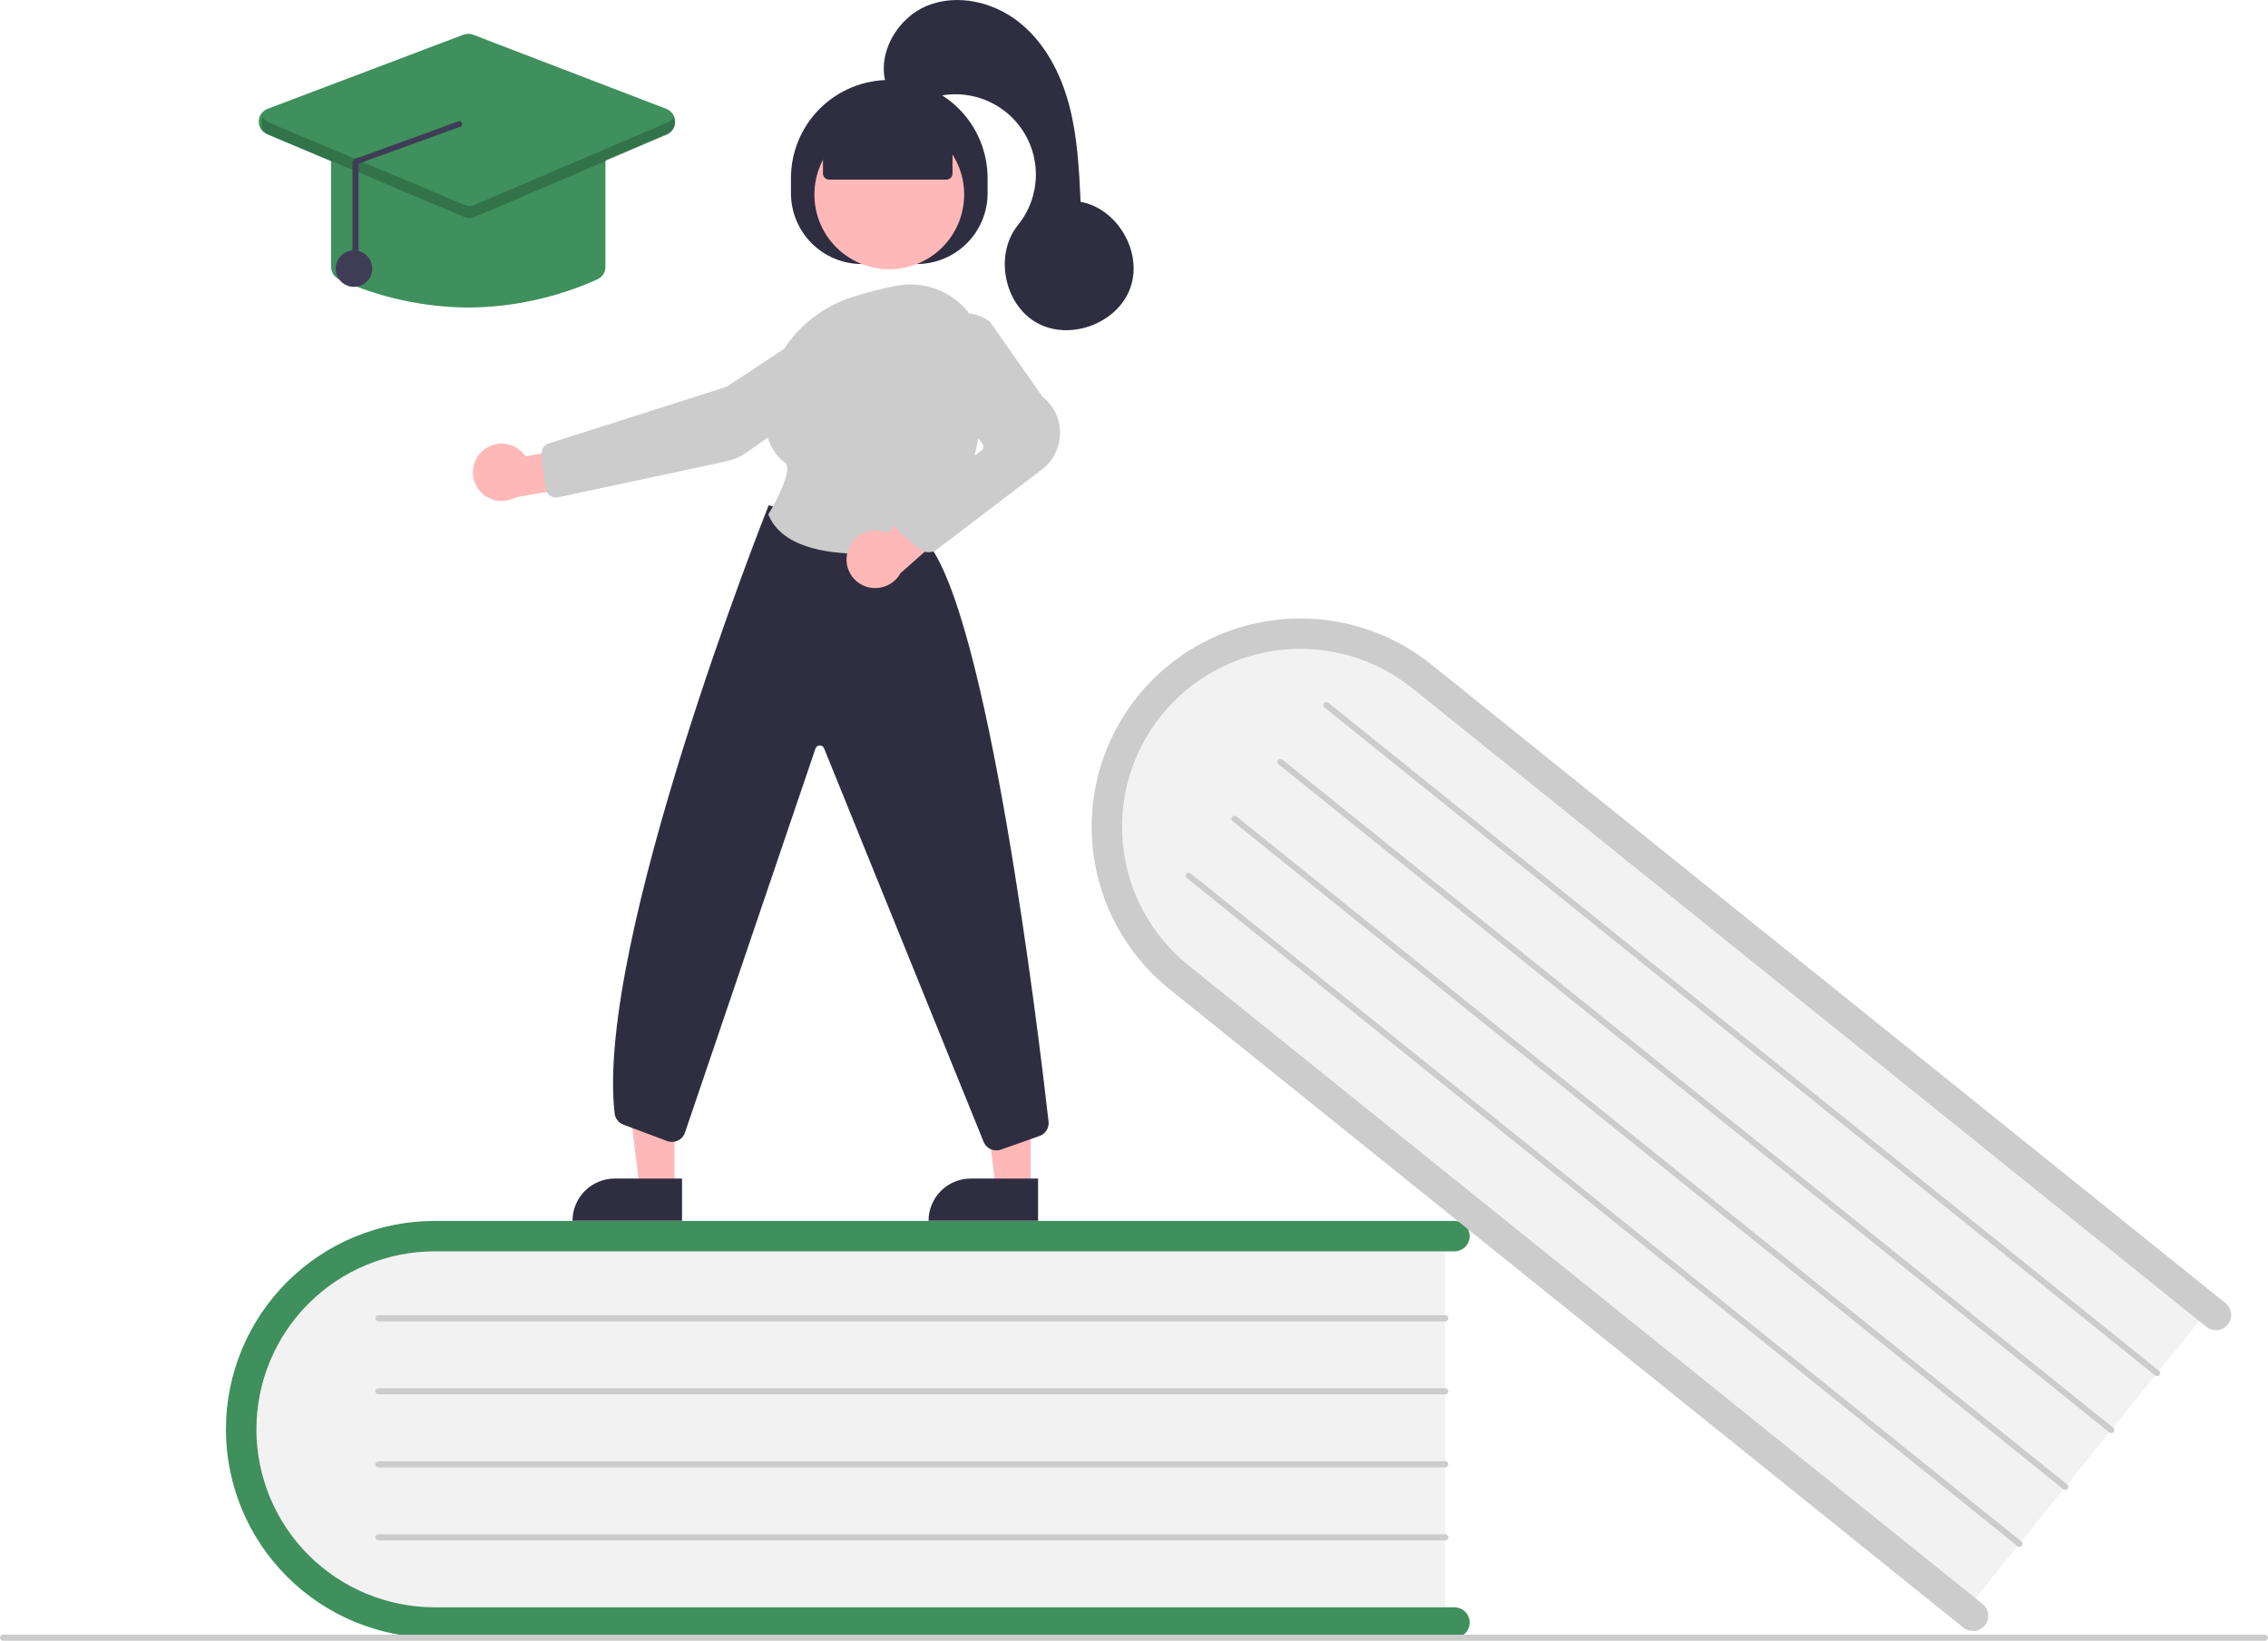 <svg width="434" height="314" viewBox="0 0 434 314" fill="none" xmlns="http://www.w3.org/2000/svg">
<path d="M276.567 235.396V311.089H86.576C64.929 311.089 47.317 294.11 47.317 273.242C47.317 252.374 64.929 235.396 86.576 235.396H276.567Z" fill="#F2F2F2"/>
<path d="M281.233 310.506C281.233 311.278 280.925 312.019 280.379 312.565C279.832 313.111 279.09 313.417 278.316 313.418H83.192C72.594 313.418 62.43 309.216 54.937 301.736C47.443 294.256 43.233 284.111 43.233 273.534C43.233 262.956 47.443 252.811 54.937 245.331C62.43 237.851 72.594 233.649 83.192 233.649H278.316C279.09 233.649 279.832 233.956 280.379 234.502C280.926 235.048 281.233 235.788 281.233 236.561C281.233 237.333 280.926 238.073 280.379 238.619C279.832 239.165 279.09 239.472 278.316 239.472H83.192C74.141 239.472 65.461 243.06 59.062 249.448C52.662 255.836 49.066 264.5 49.066 273.534C49.066 282.567 52.662 291.231 59.062 297.619C65.461 304.007 74.141 307.595 83.192 307.595H278.316C279.09 307.596 279.832 307.902 280.379 308.448C280.925 308.994 281.233 309.734 281.233 310.506Z" fill="#3F905C"/>
<path d="M276.567 252.864H72.4C72.245 252.864 72.097 252.802 71.987 252.693C71.878 252.584 71.817 252.436 71.817 252.281C71.817 252.127 71.878 251.979 71.987 251.87C72.097 251.76 72.245 251.699 72.4 251.699H276.567C276.721 251.699 276.87 251.76 276.979 251.87C277.089 251.979 277.15 252.127 277.15 252.281C277.15 252.436 277.089 252.584 276.979 252.693C276.87 252.802 276.721 252.864 276.567 252.864Z" fill="#CCCCCC"/>
<path d="M276.567 266.838H72.4C72.245 266.838 72.097 266.776 71.987 266.667C71.878 266.558 71.817 266.41 71.817 266.255C71.817 266.101 71.878 265.953 71.987 265.844C72.097 265.735 72.245 265.673 72.4 265.673H276.567C276.721 265.673 276.87 265.735 276.979 265.844C277.089 265.953 277.15 266.101 277.15 266.255C277.15 266.41 277.089 266.558 276.979 266.667C276.87 266.776 276.721 266.838 276.567 266.838Z" fill="#CCCCCC"/>
<path d="M276.567 280.812H72.4C72.245 280.812 72.097 280.75 71.987 280.641C71.878 280.532 71.817 280.384 71.817 280.229C71.817 280.075 71.878 279.927 71.987 279.818C72.097 279.709 72.245 279.647 72.4 279.647H276.567C276.721 279.647 276.87 279.709 276.979 279.818C277.089 279.927 277.15 280.075 277.15 280.229C277.15 280.384 277.089 280.532 276.979 280.641C276.87 280.75 276.721 280.812 276.567 280.812Z" fill="#CCCCCC"/>
<path d="M276.567 294.786H72.4C72.245 294.786 72.097 294.724 71.987 294.615C71.878 294.506 71.817 294.358 71.817 294.203C71.817 294.049 71.878 293.901 71.987 293.792C72.097 293.683 72.245 293.621 72.4 293.621H276.567C276.721 293.621 276.87 293.683 276.979 293.792C277.089 293.901 277.15 294.049 277.15 294.203C277.15 294.358 277.089 294.506 276.979 294.615C276.87 294.724 276.721 294.786 276.567 294.786Z" fill="#CCCCCC"/>
<path d="M423.402 249.644L375.822 308.585L227.88 189.601C211.024 176.045 207.982 151.794 221.1 135.545C234.217 119.296 258.604 117.105 275.46 130.661L423.402 249.644Z" fill="#F2F2F2"/>
<path d="M379.822 311.054C379.337 311.655 378.632 312.039 377.863 312.121C377.094 312.204 376.324 311.978 375.721 311.494L223.781 189.296C215.529 182.659 210.256 173.022 209.123 162.505C207.989 151.987 211.088 141.451 217.737 133.214C224.386 124.978 234.041 119.715 244.578 118.583C255.115 117.452 265.67 120.545 273.922 127.182L425.862 249.38C426.161 249.62 426.409 249.916 426.593 250.252C426.777 250.587 426.893 250.956 426.934 251.336C426.975 251.716 426.94 252.101 426.832 252.468C426.725 252.835 426.545 253.177 426.305 253.475C426.065 253.772 425.768 254.02 425.431 254.203C425.095 254.387 424.726 254.502 424.345 254.543C423.964 254.584 423.579 254.549 423.211 254.441C422.843 254.333 422.501 254.154 422.202 253.914L270.263 131.715C266.773 128.907 262.764 126.812 258.463 125.551C254.162 124.289 249.655 123.886 245.198 124.363C240.741 124.841 236.422 126.19 232.488 128.334C228.554 130.479 225.081 133.375 222.269 136.859C219.456 140.343 217.359 144.346 216.097 148.639C214.835 152.932 214.432 157.432 214.913 161.88C215.393 166.328 216.747 170.639 218.896 174.565C221.046 178.491 223.95 181.956 227.441 184.762L379.381 306.96C379.983 307.445 380.368 308.148 380.45 308.916C380.533 309.683 380.307 310.452 379.822 311.054Z" fill="#CCCCCC"/>
<path d="M412.422 263.246L253.441 135.385C253.382 135.337 253.332 135.278 253.295 135.211C253.259 135.144 253.235 135.07 253.227 134.994C253.219 134.918 253.226 134.841 253.248 134.768C253.269 134.694 253.305 134.626 253.353 134.566C253.401 134.507 253.46 134.457 253.528 134.421C253.595 134.384 253.669 134.361 253.745 134.353C253.821 134.345 253.898 134.351 253.972 134.373C254.045 134.395 254.114 134.43 254.173 134.478L413.154 262.339C413.214 262.387 413.263 262.446 413.3 262.513C413.337 262.581 413.36 262.654 413.368 262.73C413.377 262.806 413.37 262.883 413.348 262.957C413.327 263.03 413.291 263.099 413.243 263.158C413.195 263.218 413.135 263.267 413.068 263.304C413.001 263.341 412.927 263.364 412.85 263.372C412.774 263.38 412.697 263.373 412.624 263.352C412.55 263.33 412.481 263.294 412.422 263.246V263.246Z" fill="#CCCCCC"/>
<path d="M403.638 274.127L244.657 146.266C244.537 146.169 244.46 146.029 244.444 145.875C244.428 145.722 244.473 145.568 244.57 145.448C244.667 145.328 244.808 145.251 244.961 145.235C245.115 145.218 245.269 145.263 245.389 145.36L404.37 273.22C404.43 273.268 404.479 273.328 404.516 273.395C404.553 273.462 404.576 273.536 404.585 273.612C404.593 273.688 404.586 273.765 404.564 273.838C404.543 273.912 404.507 273.98 404.459 274.04C404.411 274.099 404.351 274.149 404.284 274.185C404.217 274.222 404.143 274.245 404.067 274.253C403.99 274.261 403.913 274.254 403.84 274.233C403.766 274.211 403.698 274.175 403.638 274.127Z" fill="#CCCCCC"/>
<path d="M394.854 285.009L235.874 157.148C235.753 157.051 235.676 156.91 235.66 156.757C235.643 156.603 235.688 156.449 235.785 156.329C235.882 156.209 236.023 156.132 236.177 156.115C236.331 156.099 236.485 156.144 236.606 156.241L395.586 284.102C395.646 284.15 395.695 284.209 395.732 284.276C395.769 284.343 395.792 284.417 395.8 284.493C395.808 284.569 395.801 284.646 395.78 284.719C395.758 284.793 395.722 284.861 395.674 284.921C395.626 284.98 395.567 285.03 395.5 285.066C395.433 285.103 395.359 285.126 395.283 285.134C395.206 285.142 395.129 285.135 395.056 285.114C394.982 285.092 394.914 285.057 394.854 285.009V285.009Z" fill="#CCCCCC"/>
<path d="M386.07 295.89L227.09 168.029C227.03 167.981 226.98 167.922 226.944 167.855C226.907 167.788 226.884 167.714 226.876 167.638C226.867 167.562 226.874 167.485 226.896 167.412C226.918 167.338 226.953 167.27 227.001 167.21C227.05 167.151 227.109 167.101 227.176 167.065C227.243 167.028 227.317 167.005 227.393 166.997C227.469 166.989 227.546 166.995 227.62 167.017C227.693 167.039 227.762 167.074 227.822 167.122L386.802 294.983C386.862 295.031 386.912 295.09 386.948 295.157C386.985 295.225 387.008 295.298 387.017 295.374C387.025 295.45 387.018 295.527 386.997 295.601C386.975 295.674 386.939 295.743 386.891 295.802C386.843 295.862 386.783 295.911 386.716 295.948C386.649 295.985 386.575 296.008 386.499 296.016C386.423 296.024 386.345 296.017 386.272 295.995C386.198 295.974 386.13 295.938 386.07 295.89Z" fill="#CCCCCC"/>
<path d="M433.417 314H0.583C0.429 314 0.28 313.939 0.171 313.829C0.061 313.72 0 313.572 0 313.418C0 313.263 0.061 313.115 0.171 313.006C0.28 312.897 0.429 312.836 0.583 312.836H433.417C433.571 312.836 433.72 312.897 433.829 313.006C433.939 313.115 434 313.263 434 313.418C434 313.572 433.939 313.72 433.829 313.829C433.72 313.939 433.571 314 433.417 314Z" fill="#CCCCCC"/>
<path d="M197.214 227.44L190.545 227.44L187.374 201.765L197.216 201.766L197.214 227.44Z" fill="#FFB8B8"/>
<path d="M185.781 225.538H198.643V233.62H177.684C177.684 232.559 177.893 231.508 178.3 230.527C178.707 229.547 179.303 228.656 180.055 227.905C180.807 227.155 181.7 226.559 182.682 226.153C183.665 225.747 184.718 225.538 185.781 225.538Z" fill="#2F2E41"/>
<path d="M129.083 227.44L122.415 227.44L119.243 201.765L129.086 201.766L129.083 227.44Z" fill="#FFB8B8"/>
<path d="M117.651 225.538H130.512V233.62H109.553C109.553 232.559 109.763 231.508 110.17 230.527C110.577 229.547 111.173 228.656 111.925 227.905C112.677 227.155 113.57 226.559 114.552 226.153C115.535 225.747 116.588 225.538 117.651 225.538Z" fill="#2F2E41"/>
<path d="M151.358 36.992V34.081C151.358 29.101 153.34 24.325 156.868 20.803C160.396 17.282 165.181 15.303 170.17 15.303H170.17C175.16 15.303 179.945 17.282 183.473 20.803C187.001 24.325 188.983 29.101 188.983 34.081V36.992C188.983 40.583 187.554 44.026 185.011 46.565C182.467 49.103 179.017 50.53 175.42 50.53H164.92C163.139 50.53 161.376 50.179 159.73 49.499C158.085 48.819 156.59 47.822 155.33 46.565C154.071 45.307 153.072 43.815 152.39 42.173C151.709 40.53 151.358 38.77 151.358 36.992Z" fill="#2F2E41"/>
<path d="M170.171 51.531C178.083 51.531 184.498 45.129 184.498 37.231C184.498 29.332 178.083 22.93 170.171 22.93C162.258 22.93 155.843 29.332 155.843 37.231C155.843 45.129 162.258 51.531 170.171 51.531Z" fill="#FFB8B8"/>
<path d="M92.239 86.38C92.821 85.832 93.515 85.418 94.275 85.167C95.034 84.916 95.839 84.834 96.633 84.927C97.427 85.02 98.191 85.286 98.871 85.706C99.551 86.126 100.131 86.689 100.569 87.357L112.851 85.038L116.083 92.144L98.693 95.176C97.521 95.836 96.146 96.045 94.83 95.762C93.514 95.479 92.348 94.723 91.552 93.639C90.757 92.555 90.387 91.217 90.514 89.879C90.641 88.541 91.254 87.296 92.239 86.38V86.38Z" fill="#FFB8B8"/>
<path d="M159.001 60.537L159.161 60.78L139.021 74.023L105.037 84.855C104.587 84.999 104.2 85.295 103.944 85.692C103.687 86.089 103.576 86.562 103.63 87.032L104.372 93.405C104.404 93.687 104.496 93.96 104.64 94.204C104.785 94.449 104.979 94.661 105.21 94.826C105.441 94.992 105.705 95.107 105.983 95.165C106.262 95.223 106.549 95.222 106.828 95.163L138.812 88.32C140.359 87.99 141.823 87.347 143.112 86.43L165.738 70.362C166.558 69.776 167.213 68.989 167.638 68.076C168.063 67.163 168.244 66.156 168.164 65.152C168.081 64.147 167.737 63.181 167.167 62.349C166.596 61.517 165.818 60.848 164.91 60.407C164.002 59.965 162.994 59.768 161.986 59.833C160.978 59.899 160.005 60.225 159.161 60.78L159.001 60.537Z" fill="#CCCCCC"/>
<path d="M190.664 220.154C190.153 220.154 189.652 220.006 189.223 219.726C188.795 219.447 188.457 219.049 188.251 218.582L157.678 143.179C157.607 143.016 157.487 142.878 157.335 142.785C157.183 142.691 157.005 142.646 156.827 142.656C156.649 142.666 156.478 142.731 156.337 142.841C156.196 142.951 156.093 143.101 156.04 143.272L131.098 216.678C130.992 217.02 130.818 217.336 130.586 217.608C130.353 217.88 130.068 218.102 129.746 218.259C129.425 218.417 129.075 218.507 128.717 218.525C128.359 218.543 128.002 218.487 127.667 218.361L119.303 215.231C118.849 215.062 118.45 214.772 118.152 214.391C117.854 214.01 117.667 213.554 117.613 213.074C113.85 180.356 146.663 97.771 146.995 96.94L147.087 96.71L176.998 103.315L177.06 103.382C188.994 116.377 198.803 198.337 200.649 214.635C200.717 215.224 200.583 215.819 200.268 216.321C199.953 216.823 199.476 217.204 198.915 217.399L191.533 220.005C191.254 220.104 190.96 220.154 190.664 220.154Z" fill="#2F2E41"/>
<path d="M164.892 105.973C157.645 105.973 149.566 104.531 147.079 98.578L147.021 98.441L147.099 98.314C149.062 95.1 151.656 89.615 150.262 88.586C147.515 86.559 146.182 83.223 146.3 78.673C146.557 68.794 153.3 60.024 163.08 56.849H163.08C165.81 55.977 168.588 55.263 171.4 54.711C173.45 54.297 175.567 54.343 177.597 54.843C179.628 55.344 181.522 56.287 183.144 57.605C184.787 58.932 186.114 60.605 187.032 62.505C187.949 64.405 188.433 66.484 188.45 68.593C188.553 79.149 186.924 93.853 178.585 103.947C178.194 104.415 177.65 104.731 177.049 104.839C173.037 105.563 168.97 105.943 164.892 105.973Z" fill="#CCCCCC"/>
<path d="M162.196 105.578C162.591 104.166 163.528 102.966 164.803 102.239C166.079 101.513 167.59 101.318 169.009 101.698C169.298 101.778 169.581 101.883 169.853 102.01L179.179 93.539L185.664 97.9L172.328 109.679C171.726 110.763 170.778 111.615 169.635 112.099C168.492 112.583 167.22 112.671 166.021 112.35C165.322 112.159 164.668 111.832 164.097 111.387C163.526 110.943 163.049 110.39 162.693 109.76C162.338 109.13 162.111 108.436 162.025 107.719C161.94 107.001 161.998 106.273 162.196 105.578Z" fill="#FFB8B8"/>
<path d="M177.702 105.685C177.097 105.686 176.51 105.477 176.042 105.094L172.365 102.095C172.058 101.845 171.812 101.528 171.645 101.17C171.478 100.812 171.395 100.42 171.401 100.025C171.407 99.63 171.503 99.242 171.681 98.888C171.858 98.535 172.114 98.227 172.428 97.987L187.852 86.179C188.035 86.038 188.155 85.831 188.186 85.603C188.217 85.374 188.157 85.143 188.018 84.959L178.498 72.396C177.392 70.942 176.837 69.143 176.932 67.32C177.026 65.496 177.764 63.764 179.015 62.432C180.333 61.011 182.137 60.137 184.07 59.983C186.003 59.829 187.923 60.405 189.45 61.599L189.51 61.662L199.451 75.87C200.526 76.712 201.392 77.79 201.98 79.02C202.569 80.25 202.865 81.6 202.844 82.963C202.824 84.327 202.488 85.667 201.863 86.879C201.238 88.092 200.341 89.143 199.241 89.952L179.265 105.172C178.812 105.505 178.264 105.685 177.702 105.685Z" fill="#CCCCCC"/>
<path d="M157.48 33.208V26.112L170.17 20.581L182.271 26.112V33.208C182.271 33.516 182.148 33.813 181.93 34.031C181.711 34.249 181.414 34.372 181.105 34.372H158.646C158.337 34.372 158.04 34.249 157.821 34.031C157.603 33.813 157.48 33.516 157.48 33.208Z" fill="#2F2E41"/>
<path d="M169.588 16.245C167.722 10.283 171.641 3.451 177.434 1.092C183.228 -1.268 190.159 0.381 195.047 4.28C199.936 8.178 202.969 14.018 204.576 20.054C206.183 26.09 206.488 32.384 206.785 38.623C213.903 39.928 218.745 48.354 216.279 55.146C213.813 61.937 204.686 65.311 198.383 61.762C192.08 58.212 190.255 48.67 194.804 43.052C196.956 40.393 198.159 37.094 198.221 33.677C198.282 30.259 197.2 26.919 195.145 24.184C193.09 21.45 190.18 19.478 186.876 18.581C183.572 17.684 180.062 17.913 176.903 19.232C173.395 20.696 168.993 16.892 169.588 16.245Z" fill="#2F2E41"/>
<path d="M89.608 58.856C81.086 58.8 72.67 56.96 64.905 53.455C64.443 53.25 64.05 52.914 63.776 52.49C63.501 52.066 63.356 51.571 63.358 51.066V29.861C63.359 29.167 63.636 28.501 64.128 28.009C64.62 27.518 65.287 27.242 65.983 27.241H113.233C113.929 27.242 114.596 27.518 115.088 28.009C115.581 28.501 115.857 29.167 115.858 29.861V51.066C115.86 51.571 115.715 52.066 115.44 52.49C115.166 52.914 114.773 53.25 114.311 53.455C106.546 56.96 98.13 58.8 89.608 58.856Z" fill="#3F905C"/>
<path d="M89.602 41.678C89.251 41.678 88.905 41.608 88.582 41.473L51.113 25.694C50.63 25.491 50.219 25.147 49.933 24.709C49.647 24.27 49.499 23.755 49.509 23.232C49.519 22.709 49.685 22.2 49.987 21.772C50.289 21.344 50.712 21.016 51.202 20.83L88.672 6.642C89.275 6.413 89.942 6.414 90.545 6.646L127.512 20.834C127.999 21.021 128.42 21.35 128.72 21.777C129.019 22.204 129.185 22.71 129.194 23.232C129.204 23.753 129.057 24.265 128.774 24.703C128.49 25.141 128.082 25.484 127.602 25.689L90.634 41.468C90.308 41.606 89.957 41.678 89.602 41.678Z" fill="#3F905C"/>
<path d="M67.733 54.898C69.666 54.898 71.233 53.334 71.233 51.405C71.233 49.475 69.666 47.911 67.733 47.911C65.8 47.911 64.233 49.475 64.233 51.405C64.233 53.334 65.8 54.898 67.733 54.898Z" fill="#3F3D56"/>
<path opacity="0.2" d="M127.729 23.45L90.762 39.228C90.474 39.351 90.163 39.415 89.85 39.416C89.537 39.416 89.226 39.354 88.937 39.232L51.469 23.454C50.998 23.261 50.606 22.916 50.353 22.475C50.188 22.761 50.086 23.079 50.053 23.407C50.02 23.736 50.058 24.068 50.163 24.381C50.269 24.693 50.44 24.98 50.665 25.222C50.89 25.464 51.164 25.655 51.469 25.783L88.937 41.561C89.226 41.683 89.537 41.745 89.85 41.745C90.163 41.744 90.474 41.68 90.762 41.557L127.729 25.779C128.033 25.649 128.305 25.457 128.529 25.215C128.752 24.974 128.922 24.687 129.026 24.375C129.131 24.063 129.167 23.732 129.134 23.404C129.101 23.077 128.999 22.76 128.834 22.475C128.584 22.913 128.195 23.255 127.729 23.45Z" fill="black"/>
<path d="M68.027 51.391C68.182 51.391 68.331 51.33 68.44 51.22C68.549 51.111 68.611 50.963 68.611 50.809V31.326L87.85 24.33C88.004 24.332 88.154 24.273 88.265 24.166C88.376 24.058 88.439 23.911 88.442 23.756C88.444 23.602 88.385 23.453 88.277 23.342C88.169 23.231 88.022 23.168 87.867 23.165L68.628 30.161C68.473 30.158 68.319 30.186 68.176 30.243C68.032 30.301 67.901 30.387 67.792 30.496C67.681 30.604 67.594 30.733 67.534 30.876C67.474 31.018 67.444 31.171 67.444 31.326V50.809C67.444 50.963 67.506 51.111 67.615 51.22C67.724 51.33 67.873 51.391 68.027 51.391Z" fill="#3F3D56"/>
</svg>
